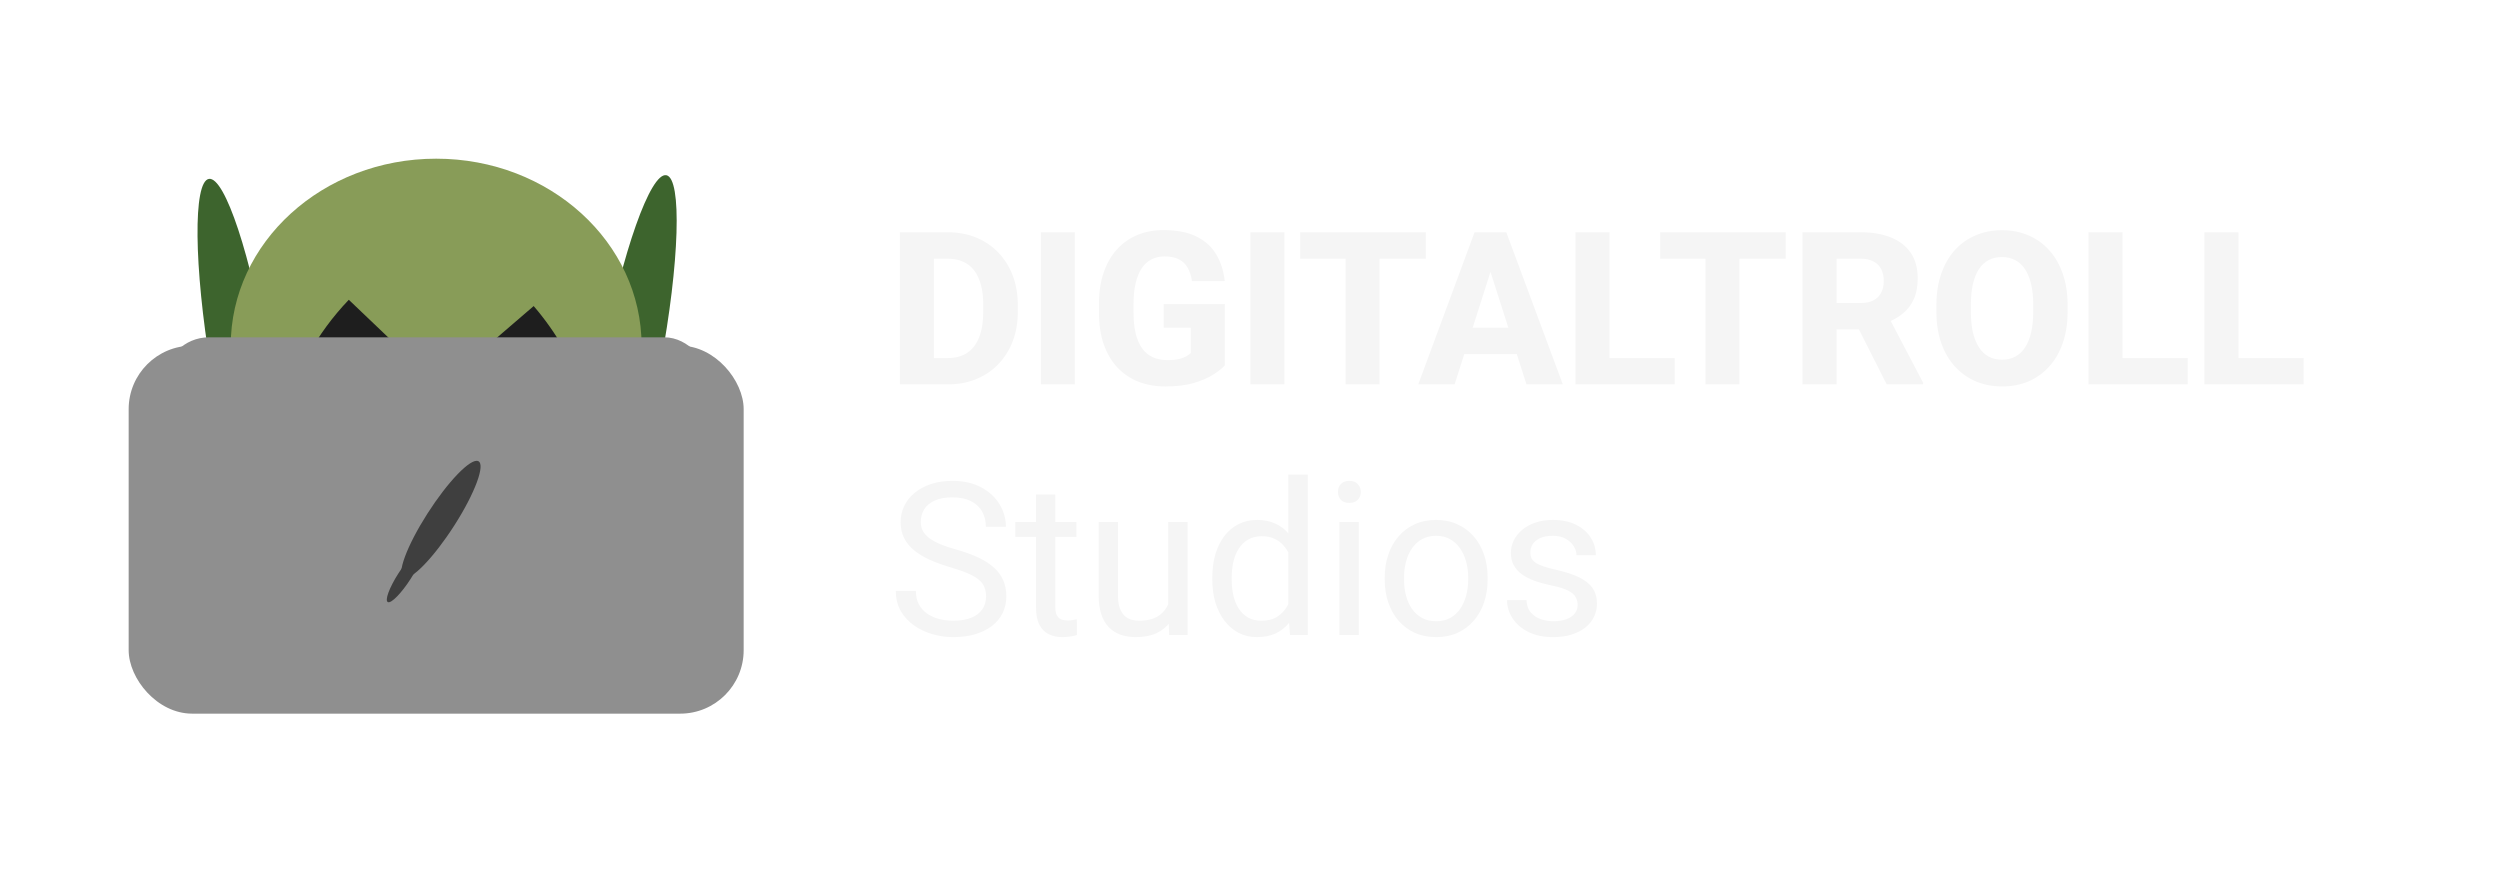 <svg width="1496" height="522" viewBox="0 0 1496 522" fill="none" xmlns="http://www.w3.org/2000/svg">
<ellipse cx="143.353" cy="217.435" rx="17.451" ry="111.894" transform="rotate(-9.439 143.353 217.435)" fill="#3D642D"/>
<ellipse cx="378.092" cy="214.821" rx="17.451" ry="111.894" transform="rotate(10.629 378.092 214.821)" fill="#3D642D"/>
<ellipse cx="261" cy="206.85" rx="122.929" ry="111.894" fill="#889C58"/>
<path d="M208.719 179.383C198.96 189.611 190.65 200.95 184.457 212.489L244.561 213.582L208.719 179.383Z" fill="#1E1E1E"/>
<path d="M319.351 183.146C326.216 191.127 332.265 199.704 337.226 208.489L281.793 215.451L319.351 183.146Z" fill="#1E1E1E"/>
<g filter="url(#filter0_d_23_218)">
<rect x="98.549" y="206.85" width="325.416" height="52.867" rx="26.434" fill="#8F8F8F"/>
</g>
<rect x="76.991" y="206.85" width="368.018" height="220.195" rx="38" fill="#8F8F8F"/>
<ellipse rx="8.828" ry="41.411" transform="matrix(0.924 0.383 -0.538 0.843 263.851 310.827)" fill="#3F3F3F"/>
<ellipse rx="4.031" ry="18.571" transform="matrix(0.924 0.383 -0.538 0.843 242.126 344.665)" fill="#3F3F3F"/>
<path d="M567.312 230H547.312L547.438 214.25H567.312C571.854 214.25 575.688 213.208 578.812 211.125C581.938 209 584.312 205.875 585.938 201.75C587.562 197.583 588.375 192.521 588.375 186.562V182.375C588.375 177.875 587.917 173.917 587 170.5C586.083 167.042 584.729 164.146 582.938 161.812C581.146 159.479 578.917 157.729 576.25 156.562C573.625 155.396 570.604 154.812 567.188 154.812H546.938V139H567.188C573.354 139 578.979 140.042 584.062 142.125C589.188 144.208 593.604 147.188 597.312 151.062C601.062 154.938 603.958 159.521 606 164.812C608.042 170.104 609.062 176 609.062 182.5V186.562C609.062 193.021 608.042 198.917 606 204.25C603.958 209.542 601.062 214.125 597.312 218C593.604 221.833 589.208 224.792 584.125 226.875C579.042 228.958 573.438 230 567.312 230ZM558.875 139V230H538.5V139H558.875ZM643.188 139V230H622.875V139H643.188ZM732.938 181.938V218.625C731.438 220.333 729.146 222.167 726.062 224.125C723.021 226.083 719.125 227.771 714.375 229.188C709.625 230.562 703.958 231.25 697.375 231.25C691.417 231.25 686 230.292 681.125 228.375C676.25 226.417 672.062 223.562 668.562 219.812C665.062 216.021 662.354 211.396 660.438 205.938C658.562 200.479 657.625 194.229 657.625 187.188V181.812C657.625 174.771 658.562 168.521 660.438 163.062C662.312 157.604 664.958 153 668.375 149.25C671.792 145.458 675.854 142.583 680.562 140.625C685.271 138.667 690.479 137.688 696.188 137.688C704.312 137.688 710.958 139 716.125 141.625C721.292 144.208 725.208 147.792 727.875 152.375C730.583 156.958 732.25 162.229 732.875 168.188H713.25C712.833 165.146 712 162.521 710.75 160.312C709.542 158.104 707.812 156.417 705.562 155.25C703.312 154.042 700.396 153.438 696.812 153.438C693.938 153.438 691.333 154.042 689 155.25C686.708 156.417 684.771 158.188 683.188 160.562C681.604 162.938 680.396 165.896 679.562 169.438C678.729 172.938 678.312 177.021 678.312 181.688V187.188C678.312 191.854 678.729 195.958 679.562 199.5C680.438 203.042 681.708 206 683.375 208.375C685.042 210.708 687.146 212.479 689.688 213.688C692.271 214.896 695.271 215.5 698.688 215.5C701.354 215.5 703.604 215.292 705.438 214.875C707.271 214.417 708.771 213.854 709.938 213.188C711.104 212.479 711.979 211.833 712.562 211.25V196.125H696.375V181.938H732.938ZM768.562 139V230H748.25V139H768.562ZM825.5 139V230H805.188V139H825.5ZM853.188 139V154.812H778.062V139H853.188ZM893.938 156.312L870.438 230H848.688L882.375 139H896.125L893.938 156.312ZM913.438 230L889.875 156.312L887.438 139H901.375L935.188 230H913.438ZM912.438 196.125V211.875H865V196.125H912.438ZM1002.12 214.25V230H956.188V214.25H1002.12ZM963.125 139V230H942.75V139H963.125ZM1040.88 139V230H1020.56V139H1040.88ZM1068.56 139V154.812H993.438V139H1068.56ZM1078.62 139H1113.56C1120.52 139 1126.54 140.042 1131.62 142.125C1136.75 144.208 1140.69 147.292 1143.44 151.375C1146.19 155.458 1147.56 160.5 1147.56 166.5C1147.56 171.5 1146.75 175.75 1145.12 179.25C1143.5 182.75 1141.21 185.646 1138.25 187.938C1135.33 190.229 1131.92 192.083 1128 193.5L1121.38 197.125H1091.62L1091.5 181.312H1113.62C1116.67 181.312 1119.19 180.771 1121.19 179.688C1123.19 178.604 1124.69 177.083 1125.69 175.125C1126.73 173.125 1127.25 170.792 1127.25 168.125C1127.25 165.375 1126.73 163 1125.69 161C1124.65 159 1123.1 157.479 1121.06 156.438C1119.06 155.354 1116.56 154.812 1113.56 154.812H1099V230H1078.62V139ZM1129 230L1108.56 189.562L1130.06 189.5L1150.81 229.062V230H1129ZM1237.25 182.5V186.562C1237.25 193.479 1236.29 199.688 1234.38 205.188C1232.5 210.688 1229.81 215.375 1226.31 219.25C1222.85 223.125 1218.73 226.104 1213.94 228.188C1209.19 230.229 1203.92 231.25 1198.12 231.25C1192.33 231.25 1187.04 230.229 1182.25 228.188C1177.46 226.104 1173.29 223.125 1169.75 219.25C1166.25 215.375 1163.54 210.688 1161.62 205.188C1159.71 199.688 1158.75 193.479 1158.75 186.562V182.5C1158.75 175.583 1159.71 169.375 1161.62 163.875C1163.54 158.333 1166.23 153.625 1169.69 149.75C1173.19 145.875 1177.33 142.917 1182.12 140.875C1186.92 138.792 1192.21 137.75 1198 137.75C1203.79 137.75 1209.08 138.792 1213.88 140.875C1218.67 142.917 1222.79 145.875 1226.25 149.75C1229.75 153.625 1232.46 158.333 1234.38 163.875C1236.29 169.375 1237.25 175.583 1237.25 182.5ZM1216.69 186.562V182.375C1216.69 177.75 1216.27 173.667 1215.44 170.125C1214.6 166.542 1213.4 163.542 1211.81 161.125C1210.23 158.708 1208.27 156.896 1205.94 155.688C1203.6 154.438 1200.96 153.812 1198 153.812C1194.92 153.812 1192.23 154.438 1189.94 155.688C1187.65 156.896 1185.71 158.708 1184.12 161.125C1182.58 163.542 1181.4 166.542 1180.56 170.125C1179.77 173.667 1179.38 177.75 1179.38 182.375V186.562C1179.38 191.146 1179.77 195.229 1180.56 198.812C1181.4 202.354 1182.6 205.354 1184.19 207.812C1185.77 210.271 1187.71 212.125 1190 213.375C1192.33 214.625 1195.04 215.25 1198.12 215.25C1201.08 215.25 1203.71 214.625 1206 213.375C1208.33 212.125 1210.29 210.271 1211.88 207.812C1213.46 205.354 1214.65 202.354 1215.44 198.812C1216.27 195.229 1216.69 191.146 1216.69 186.562ZM1309.12 214.25V230H1263.19V214.25H1309.12ZM1270.12 139V230H1249.75V139H1270.12ZM1378.5 214.25V230H1332.56V214.25H1378.5ZM1339.5 139V230H1319.12V139H1339.5ZM590.062 357C590.062 354.875 589.729 353 589.062 351.375C588.438 349.708 587.312 348.208 585.688 346.875C584.104 345.542 581.896 344.271 579.062 343.062C576.271 341.854 572.729 340.625 568.438 339.375C563.938 338.042 559.875 336.562 556.25 334.938C552.625 333.271 549.521 331.375 546.938 329.25C544.354 327.125 542.375 324.688 541 321.938C539.625 319.188 538.938 316.042 538.938 312.5C538.938 308.958 539.667 305.688 541.125 302.688C542.583 299.688 544.667 297.083 547.375 294.875C550.125 292.625 553.396 290.875 557.188 289.625C560.979 288.375 565.208 287.75 569.875 287.75C576.708 287.75 582.5 289.062 587.25 291.688C592.042 294.271 595.688 297.667 598.188 301.875C600.688 306.042 601.938 310.5 601.938 315.25H589.938C589.938 311.833 589.208 308.812 587.75 306.188C586.292 303.521 584.083 301.438 581.125 299.938C578.167 298.396 574.417 297.625 569.875 297.625C565.583 297.625 562.042 298.271 559.25 299.562C556.458 300.854 554.375 302.604 553 304.812C551.667 307.021 551 309.542 551 312.375C551 314.292 551.396 316.042 552.188 317.625C553.021 319.167 554.292 320.604 556 321.938C557.75 323.271 559.958 324.5 562.625 325.625C565.333 326.75 568.562 327.833 572.312 328.875C577.479 330.333 581.938 331.958 585.688 333.75C589.438 335.542 592.521 337.562 594.938 339.812C597.396 342.021 599.208 344.542 600.375 347.375C601.583 350.167 602.188 353.333 602.188 356.875C602.188 360.583 601.438 363.938 599.938 366.938C598.438 369.938 596.292 372.5 593.5 374.625C590.708 376.75 587.354 378.396 583.438 379.562C579.562 380.688 575.229 381.25 570.438 381.25C566.229 381.25 562.083 380.667 558 379.5C553.958 378.333 550.271 376.583 546.938 374.25C543.646 371.917 541 369.042 539 365.625C537.042 362.167 536.062 358.167 536.062 353.625H548.062C548.062 356.75 548.667 359.438 549.875 361.688C551.083 363.896 552.729 365.729 554.812 367.188C556.938 368.646 559.333 369.729 562 370.438C564.708 371.104 567.521 371.438 570.438 371.438C574.646 371.438 578.208 370.854 581.125 369.688C584.042 368.521 586.25 366.854 587.75 364.688C589.292 362.521 590.062 359.958 590.062 357ZM644.125 312.375V321.25H607.562V312.375H644.125ZM619.938 295.938H631.5V363.25C631.5 365.542 631.854 367.271 632.562 368.438C633.271 369.604 634.188 370.375 635.312 370.75C636.438 371.125 637.646 371.312 638.938 371.312C639.896 371.312 640.896 371.229 641.938 371.062C643.021 370.854 643.833 370.688 644.375 370.562L644.438 380C643.521 380.292 642.312 380.562 640.812 380.812C639.354 381.104 637.583 381.25 635.5 381.25C632.667 381.25 630.062 380.688 627.688 379.562C625.312 378.438 623.417 376.562 622 373.938C620.625 371.271 619.938 367.688 619.938 363.188V295.938ZM699.062 364.375V312.375H710.688V380H699.625L699.062 364.375ZM701.25 350.125L706.062 350C706.062 354.5 705.583 358.667 704.625 362.5C703.708 366.292 702.208 369.583 700.125 372.375C698.042 375.167 695.312 377.354 691.938 378.938C688.562 380.479 684.458 381.25 679.625 381.25C676.333 381.25 673.312 380.771 670.562 379.812C667.854 378.854 665.521 377.375 663.562 375.375C661.604 373.375 660.083 370.771 659 367.562C657.958 364.354 657.438 360.5 657.438 356V312.375H669V356.125C669 359.167 669.333 361.688 670 363.688C670.708 365.646 671.646 367.208 672.812 368.375C674.021 369.5 675.354 370.292 676.812 370.75C678.312 371.208 679.854 371.438 681.438 371.438C686.354 371.438 690.25 370.5 693.125 368.625C696 366.708 698.062 364.146 699.312 360.938C700.604 357.688 701.25 354.083 701.25 350.125ZM770.938 366.875V284H782.562V380H771.938L770.938 366.875ZM725.438 346.938V345.625C725.438 340.458 726.062 335.771 727.312 331.562C728.604 327.312 730.417 323.667 732.75 320.625C735.125 317.583 737.938 315.25 741.188 313.625C744.479 311.958 748.146 311.125 752.188 311.125C756.438 311.125 760.146 311.875 763.312 313.375C766.521 314.833 769.229 316.979 771.438 319.812C773.688 322.604 775.458 325.979 776.75 329.938C778.042 333.896 778.938 338.375 779.438 343.375V349.125C778.979 354.083 778.083 358.542 776.75 362.5C775.458 366.458 773.688 369.833 771.438 372.625C769.229 375.417 766.521 377.562 763.312 379.062C760.104 380.521 756.354 381.25 752.062 381.25C748.104 381.25 744.479 380.396 741.188 378.688C737.938 376.979 735.125 374.583 732.75 371.5C730.417 368.417 728.604 364.792 727.312 360.625C726.062 356.417 725.438 351.854 725.438 346.938ZM737.062 345.625V346.938C737.062 350.312 737.396 353.479 738.062 356.438C738.771 359.396 739.854 362 741.312 364.25C742.771 366.5 744.625 368.271 746.875 369.562C749.125 370.812 751.812 371.438 754.938 371.438C758.771 371.438 761.917 370.625 764.375 369C766.875 367.375 768.875 365.229 770.375 362.562C771.875 359.896 773.042 357 773.875 353.875V338.812C773.375 336.521 772.646 334.312 771.688 332.188C770.771 330.021 769.562 328.104 768.062 326.438C766.604 324.729 764.792 323.375 762.625 322.375C760.5 321.375 757.979 320.875 755.062 320.875C751.896 320.875 749.167 321.542 746.875 322.875C744.625 324.167 742.771 325.958 741.312 328.25C739.854 330.5 738.771 333.125 738.062 336.125C737.396 339.083 737.062 342.25 737.062 345.625ZM813.125 312.375V380H801.5V312.375H813.125ZM800.625 294.438C800.625 292.562 801.188 290.979 802.312 289.688C803.479 288.396 805.188 287.75 807.438 287.75C809.646 287.75 811.333 288.396 812.5 289.688C813.708 290.979 814.312 292.562 814.312 294.438C814.312 296.229 813.708 297.771 812.5 299.062C811.333 300.312 809.646 300.938 807.438 300.938C805.188 300.938 803.479 300.312 802.312 299.062C801.188 297.771 800.625 296.229 800.625 294.438ZM828.625 346.938V345.5C828.625 340.625 829.333 336.104 830.75 331.938C832.167 327.729 834.208 324.083 836.875 321C839.542 317.875 842.771 315.458 846.562 313.75C850.354 312 854.604 311.125 859.312 311.125C864.062 311.125 868.333 312 872.125 313.75C875.958 315.458 879.208 317.875 881.875 321C884.583 324.083 886.646 327.729 888.062 331.938C889.479 336.104 890.188 340.625 890.188 345.5V346.938C890.188 351.812 889.479 356.333 888.062 360.5C886.646 364.667 884.583 368.312 881.875 371.438C879.208 374.521 875.979 376.938 872.188 378.688C868.438 380.396 864.188 381.25 859.438 381.25C854.688 381.25 850.417 380.396 846.625 378.688C842.833 376.938 839.583 374.521 836.875 371.438C834.208 368.312 832.167 364.667 830.75 360.5C829.333 356.333 828.625 351.812 828.625 346.938ZM840.188 345.5V346.938C840.188 350.312 840.583 353.5 841.375 356.5C842.167 359.458 843.354 362.083 844.938 364.375C846.562 366.667 848.583 368.479 851 369.812C853.417 371.104 856.229 371.75 859.438 371.75C862.604 371.75 865.375 371.104 867.75 369.812C870.167 368.479 872.167 366.667 873.75 364.375C875.333 362.083 876.521 359.458 877.312 356.5C878.146 353.5 878.562 350.312 878.562 346.938V345.5C878.562 342.167 878.146 339.021 877.312 336.062C876.521 333.062 875.312 330.417 873.688 328.125C872.104 325.792 870.104 323.958 867.688 322.625C865.312 321.292 862.521 320.625 859.312 320.625C856.146 320.625 853.354 321.292 850.938 322.625C848.562 323.958 846.562 325.792 844.938 328.125C843.354 330.417 842.167 333.062 841.375 336.062C840.583 339.021 840.188 342.167 840.188 345.5ZM944.062 362.062C944.062 360.396 943.688 358.854 942.938 357.438C942.229 355.979 940.75 354.667 938.5 353.5C936.292 352.292 932.958 351.25 928.5 350.375C924.75 349.583 921.354 348.646 918.312 347.562C915.312 346.479 912.75 345.167 910.625 343.625C908.542 342.083 906.938 340.271 905.812 338.188C904.688 336.104 904.125 333.667 904.125 330.875C904.125 328.208 904.708 325.688 905.875 323.312C907.083 320.938 908.771 318.833 910.938 317C913.146 315.167 915.792 313.729 918.875 312.688C921.958 311.646 925.396 311.125 929.188 311.125C934.604 311.125 939.229 312.083 943.062 314C946.896 315.917 949.833 318.479 951.875 321.688C953.917 324.854 954.938 328.375 954.938 332.25H943.375C943.375 330.375 942.812 328.562 941.688 326.812C940.604 325.021 939 323.542 936.875 322.375C934.792 321.208 932.229 320.625 929.188 320.625C925.979 320.625 923.375 321.125 921.375 322.125C919.417 323.083 917.979 324.312 917.062 325.812C916.188 327.312 915.75 328.896 915.75 330.562C915.75 331.812 915.958 332.938 916.375 333.938C916.833 334.896 917.625 335.792 918.75 336.625C919.875 337.417 921.458 338.167 923.5 338.875C925.542 339.583 928.146 340.292 931.312 341C936.854 342.25 941.417 343.75 945 345.5C948.583 347.25 951.25 349.396 953 351.938C954.75 354.479 955.625 357.562 955.625 361.188C955.625 364.146 955 366.854 953.75 369.312C952.542 371.771 950.771 373.896 948.438 375.688C946.146 377.438 943.396 378.812 940.188 379.812C937.021 380.771 933.458 381.25 929.5 381.25C923.542 381.25 918.5 380.188 914.375 378.062C910.25 375.938 907.125 373.188 905 369.812C902.875 366.438 901.812 362.875 901.812 359.125H913.438C913.604 362.292 914.521 364.812 916.188 366.688C917.854 368.521 919.896 369.833 922.312 370.625C924.729 371.375 927.125 371.75 929.5 371.75C932.667 371.75 935.312 371.333 937.438 370.5C939.604 369.667 941.25 368.521 942.375 367.062C943.5 365.604 944.062 363.938 944.062 362.062Z" fill="#F5F5F5"/>
<defs>
<filter id="filter0_d_23_218" x="3.549" y="106.85" width="515.416" height="242.867" filterUnits="userSpaceOnUse" color-interpolation-filters="sRGB">
<feFlood flood-opacity="0" result="BackgroundImageFix"/>
<feColorMatrix in="SourceAlpha" type="matrix" values="0 0 0 0 0 0 0 0 0 0 0 0 0 0 0 0 0 0 127 0" result="hardAlpha"/>
<feMorphology radius="32" operator="dilate" in="SourceAlpha" result="effect1_dropShadow_23_218"/>
<feOffset dy="-5"/>
<feGaussianBlur stdDeviation="31.5"/>
<feComposite in2="hardAlpha" operator="out"/>
<feColorMatrix type="matrix" values="0 0 0 0 0.387 0 0 0 0 0.666 0 0 0 0 0.929 0 0 0 0.45 0"/>
<feBlend mode="normal" in2="BackgroundImageFix" result="effect1_dropShadow_23_218"/>
<feBlend mode="normal" in="SourceGraphic" in2="effect1_dropShadow_23_218" result="shape"/>
</filter>
</defs>
</svg>
